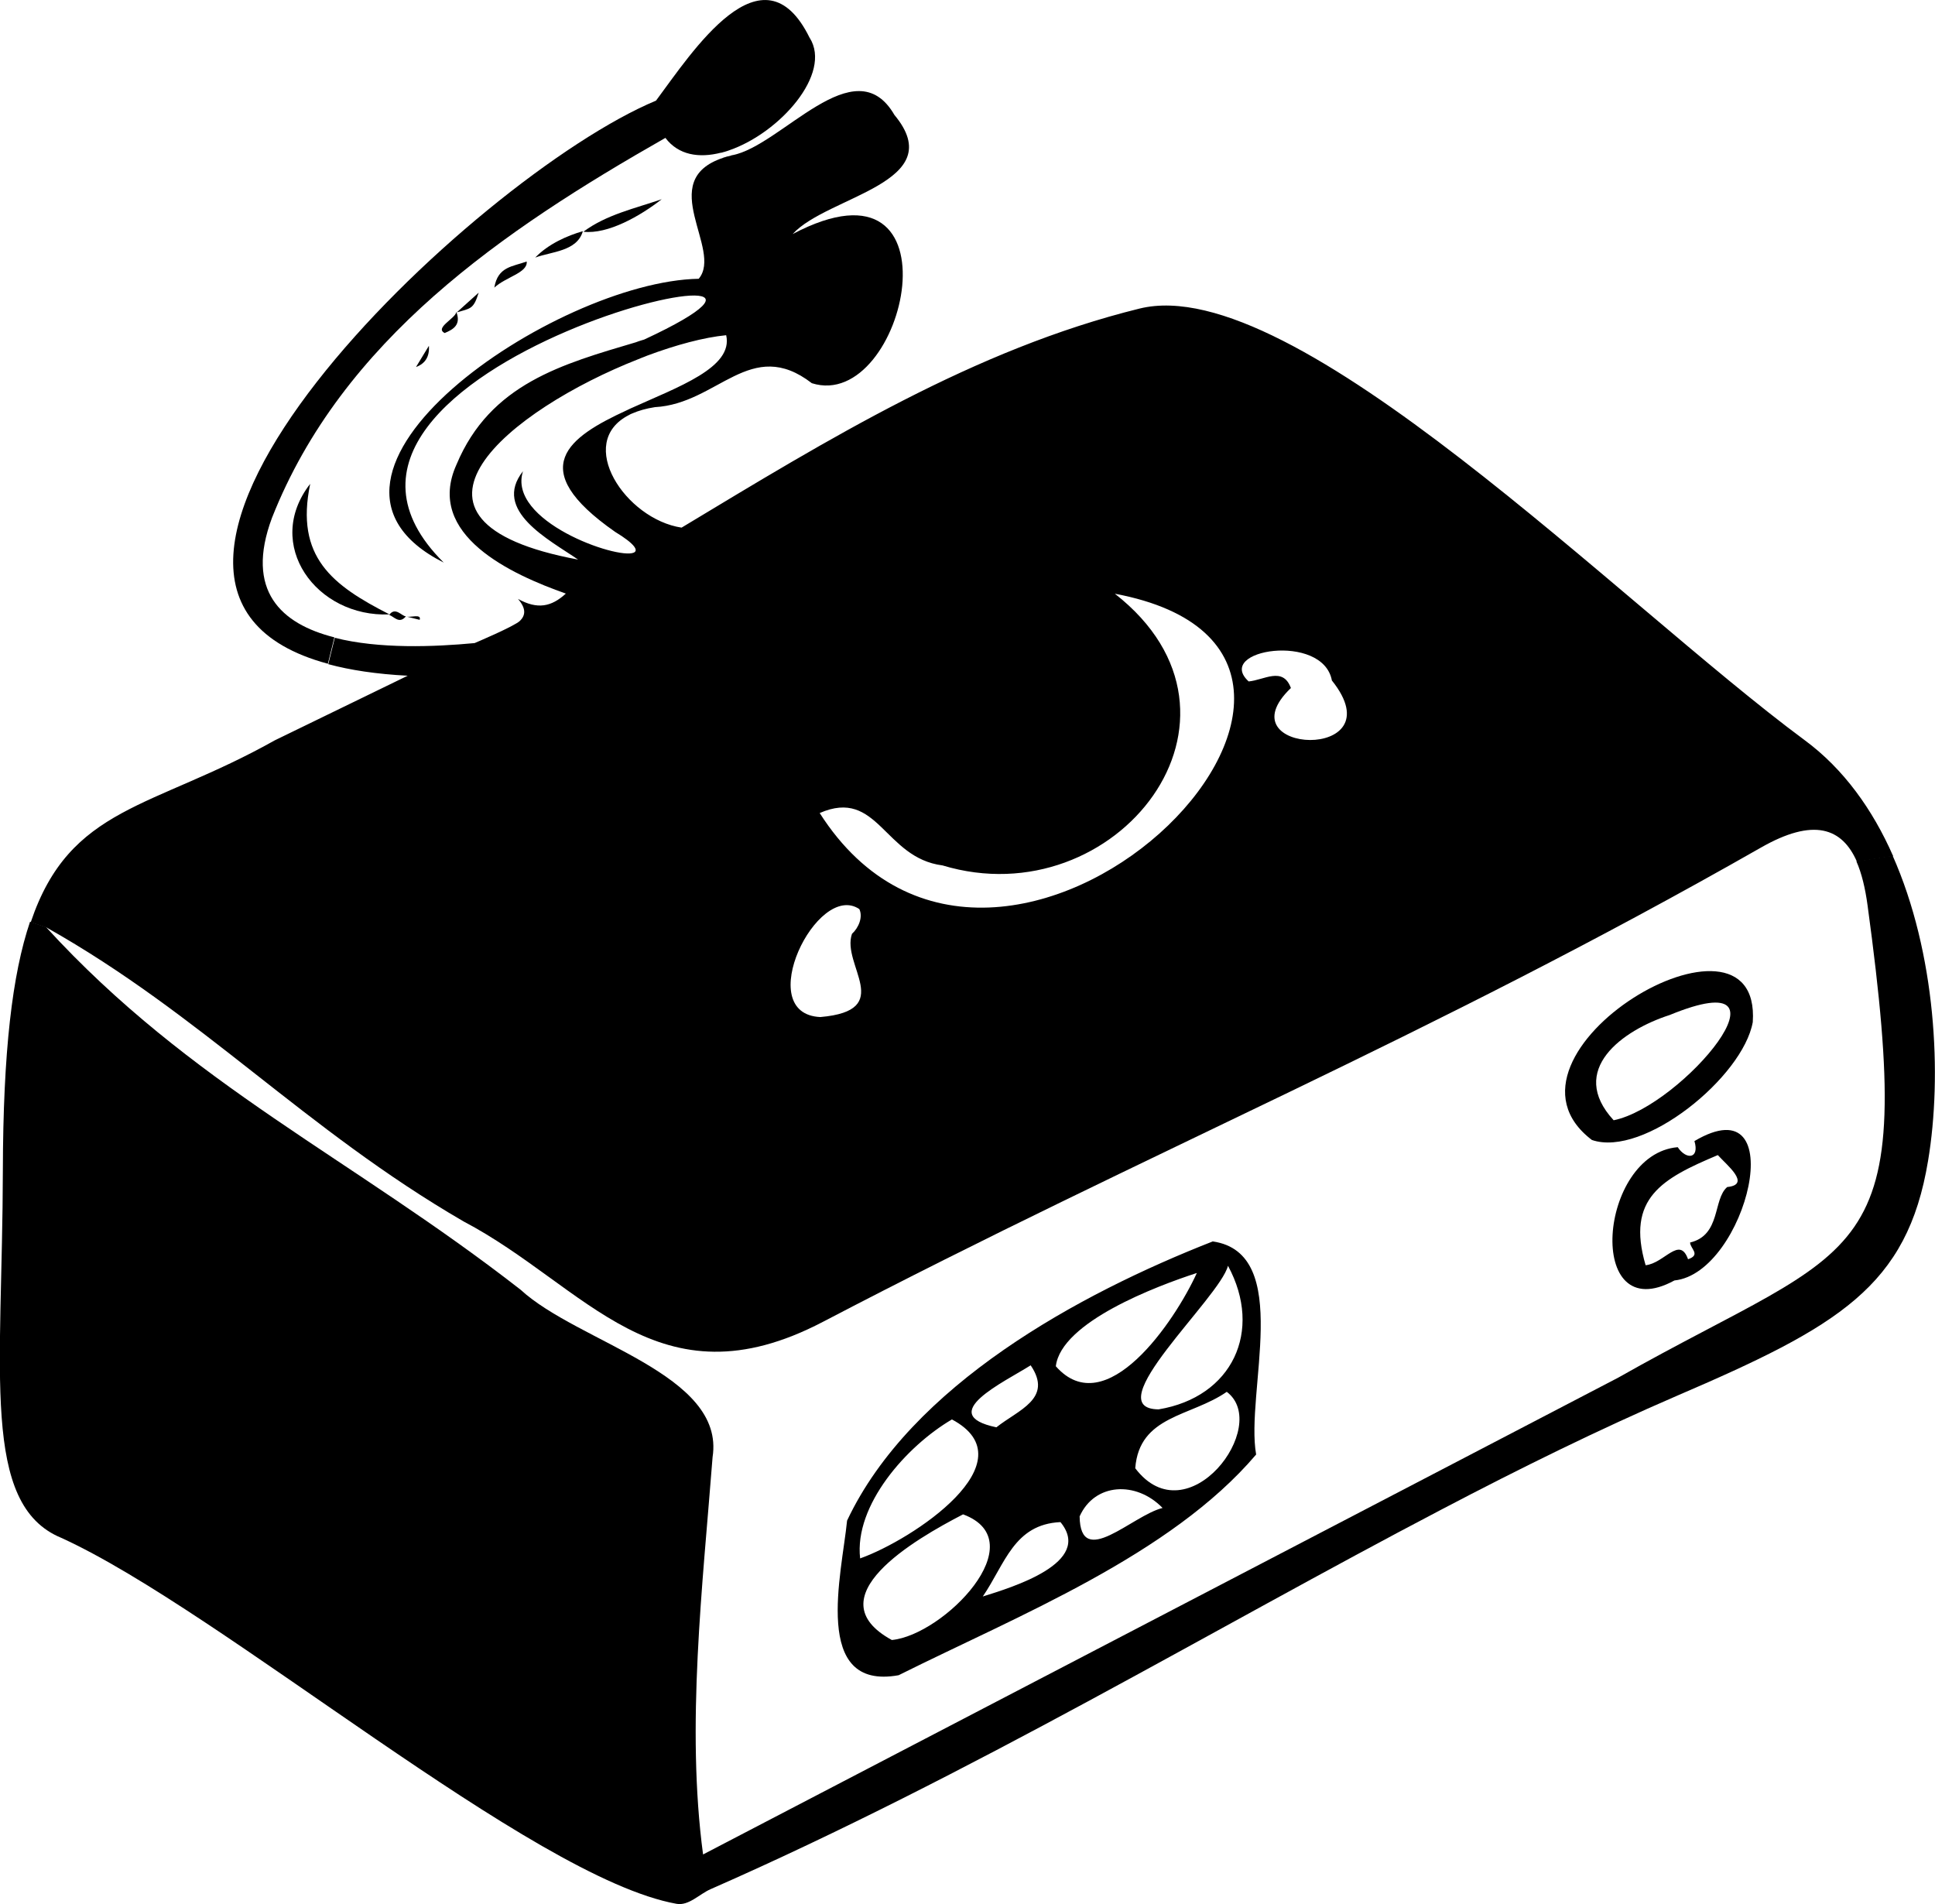 <svg id="Layer_2" data-name="Layer 2" xmlns="http://www.w3.org/2000/svg" viewBox="0 0 142.29 140.03"><defs><style>.cls-1{stroke-width:0}</style></defs><g id="Layer_2-2" data-name="Layer 2"><path class="cls-1" d="M89.18 91.29c5.96.86 2.38 11.13 3.19 15.67-6.3 7.41-17.52 11.85-26.29 16.23-6.42 1.16-4.17-7.49-3.79-11.37 4.7-9.97 17.07-16.68 26.89-20.53Zm-18.36 20.07c-3.56 1.84-10.94 6.12-5.24 9.24 3.8-.36 10.57-7.26 5.24-9.24Zm-.82-6.98c-3.34 1.96-7.2 6.31-6.75 10.22 3.86-1.37 12.54-7.13 6.75-10.22Zm20.3-11.3c-.6 2.37-9.7 10.52-5.1 10.56 5.41-.9 7.7-5.75 5.1-10.56Zm-2.29.53c-2.98.97-9.98 3.61-10.37 6.86 3.68 4.18 8.75-3.3 10.37-6.86Zm-4.53 14.36c3.85 5.07 10.02-3.13 6.73-5.62-2.65 1.84-6.43 1.72-6.73 5.62Zm-5.5 3.96c-3.42.16-4.07 3.07-5.71 5.47 2.13-.67 8.17-2.48 5.71-5.47Zm7.51-1.04c-1.95-2.01-5-1.84-6.1.62.05 3.94 3.87-.07 6.1-.62Zm-9.7-10.49c-1.94 1.23-7.05 3.61-2.52 4.56 1.6-1.28 4.19-2.1 2.52-4.56ZM128.89 75.16c-.72 4.04-8.02 9.98-11.83 8.67-8.34-6.34 12.5-18.61 11.83-8.67Zm-10.23 7.22c5.05-1.02 14.03-11.81 4.12-7.74-3.45 1.11-7.54 4.03-4.12 7.74ZM123.37 84.36c.63.95 1.62.86 1.23-.45 7.26-4.29 3.82 9.71-1.47 10.25-6.61 3.61-5.6-9.31.24-9.8Zm2.95.58c-4.08 1.72-6.76 3.16-5.31 8.1 1.38-.14 2.5-2.19 3.12-.44.97-.33.16-.78.15-1.23 2.28-.54 1.67-3.18 2.73-4.08 1.8-.18-.05-1.63-.69-2.35Z"/><path class="cls-1" d="m139.17 62.92-2.66.42c.39.88.65 1.98.82 3.23 3.68 27.04-.17 24.45-18.34 34.74l-14.2 7.4-53.09 27.66c-1.26-9.41-.03-19.76.7-29.22.95-6.12-9.89-8.41-14.12-12.31-12.45-9.7-24.26-15.03-34.9-26.67l-1.17-.39C.9 71.65.23 77.31.21 86.06c-.03 14.8-1.64 24.58 4.3 27.03 11.83 5.39 34.62 25.01 45.24 26.91.9.16 1.68-.72 2.51-1.08 19.2-8.43 36.89-19.1 53.73-27.91 5.85-3.07 11.61-5.9 17.28-8.35 11.94-5.13 16.98-8.05 18.51-17.3 1.05-6.28.58-15.27-2.61-22.45Z"/><path class="cls-1" d="M132.68 54.41C119.09 44.36 95.17 19.89 83.8 22.69c-12.16 3-22.89 9.61-33.68 16.11-4.12-.62-7.85-6.25-3.87-8.28.07-.05.16-.08.25-.12.46-.2 1.01-.36 1.66-.46 4.63-.25 7.04-5.23 11.54-1.76 6.93 2.19 11.26-17.64-1.41-10.97 2.56-2.81 11.64-3.76 7.48-8.76-2.92-5.04-8.33 2.33-11.96 2.97-.02 0-.04 0-.05.02-.1.02-.19.05-.28.07h-.02c-.05.02-.1.03-.15.05-.05 0-.1.03-.15.05-5.02 1.68.03 6.75-1.78 8.89-10.51.18-31.53 14.42-18.75 20.87-14.7-14.58 33.87-25.29 14.74-16.4-.12.04-.25.07-.36.11-.04 0-.07.03-.11.04-.04 0-.07.03-.11.04-5.42 1.61-10.73 3.05-13.22 9-2.35 5.19 4.1 8.1 8.04 9.49-1.06.97-2.08 1.19-3.52.39.62.72.55 1.21.15 1.61s-3.34 1.64-3.34 1.64c-2.97.28-7.04.44-10.28-.39l-.48 1.94c1.62.44 3.55.73 5.84.85l-9.77 4.75C11.2 59.5 5.15 59.23 2.26 67.82l1.17.39c11.44 6.44 18.96 14.82 30.66 21.61 9.02 4.74 14.25 13.75 26.43 7.38 24.22-12.66 44.27-20.79 68.95-34.86 3.91-2.24 6-1.45 7.08 1.03l2.66-.42c-1.5-3.41-3.63-6.4-6.49-8.51ZM46.6 40.64c-1.2.52-9.33-2.33-8.14-5.99-2.29 2.89 1.93 5.04 4.05 6.5-15.3-2.85-4.93-11.06 4.41-14.73.18-.07.36-.15.53-.21.04-.02.08-.03.12-.05 2.14-.8 4.19-1.35 5.83-1.51.54 2.38-3.51 3.79-7.06 5.4-.08.04-.17.08-.25.12-4.26 1.96-7.58 4.25-.86 8.94 1.45.88 1.74 1.37 1.37 1.53Zm13.72 34.15c-5.02-.23-.23-10.02 2.87-7.94.28.58-.05 1.38-.54 1.82-.8 2.29 3.24 5.64-2.33 6.12Zm-.05-15c4.3-1.88 4.73 3.3 9.04 3.85 12.76 3.86 24.3-10.89 12.67-19.98 24.36 4.58-8.36 37.05-21.71 16.12Zm34.65-9.21c-.59-1.58-1.97-.57-3.1-.47-2.56-2.34 5.46-3.62 6.12-.07 4.84 6.05-8.12 5.44-3.01.55Z"/><path class="cls-1" d="M59.54 2.79c-3.45-7.05-8.66 1.07-11.3 4.61C34.82 13 3.18 43.17 24.11 48.81l.48-1.94c-3.91-.99-6.59-3.42-4.59-8.79 5.16-13.07 16.96-21.13 28.93-27.94.96 1.27 2.47 1.5 4.08 1.09h.02c.05 0 .1-.02.15-.04.05 0 .1-.03.15-.04.1-.03.2-.06.3-.1 3.71-1.28 7.57-5.63 5.91-8.27Z"/><path class="cls-1" d="M28.64 45.18c-5.37.24-9.3-5.14-5.83-9.6-1.12 5.39 1.63 7.46 5.83 9.6ZM42.9 17.04c1.69-1.26 3.79-1.71 5.76-2.39-1.57 1.23-3.97 2.6-5.76 2.39ZM42.86 17c-.42 1.49-2.32 1.5-3.5 1.94.96-1 2.35-1.61 3.5-1.94ZM36.35 21.15c.26-1.56 1.35-1.54 2.38-1.92.09.83-1.53 1.13-2.38 1.92ZM33.56 22.94c.35.94-.21 1.28-.86 1.55-.76-.38.79-1.07.86-1.55ZM30.59 26.99c.32-.53.57-.94.95-1.56q.08 1.18-.95 1.56ZM33.59 22.97c.47-.42.93-.84 1.61-1.45-.38 1.22-.58 1.15-1.61 1.45ZM29.85 45.32c-.49.6-.87.02-1.23-.1.45-.64.95.12 1.23.1ZM29.87 45.34c.31.09 1.14-.23.99.24-.32-.07-.76-.2-.99-.24Z"/></g></svg>